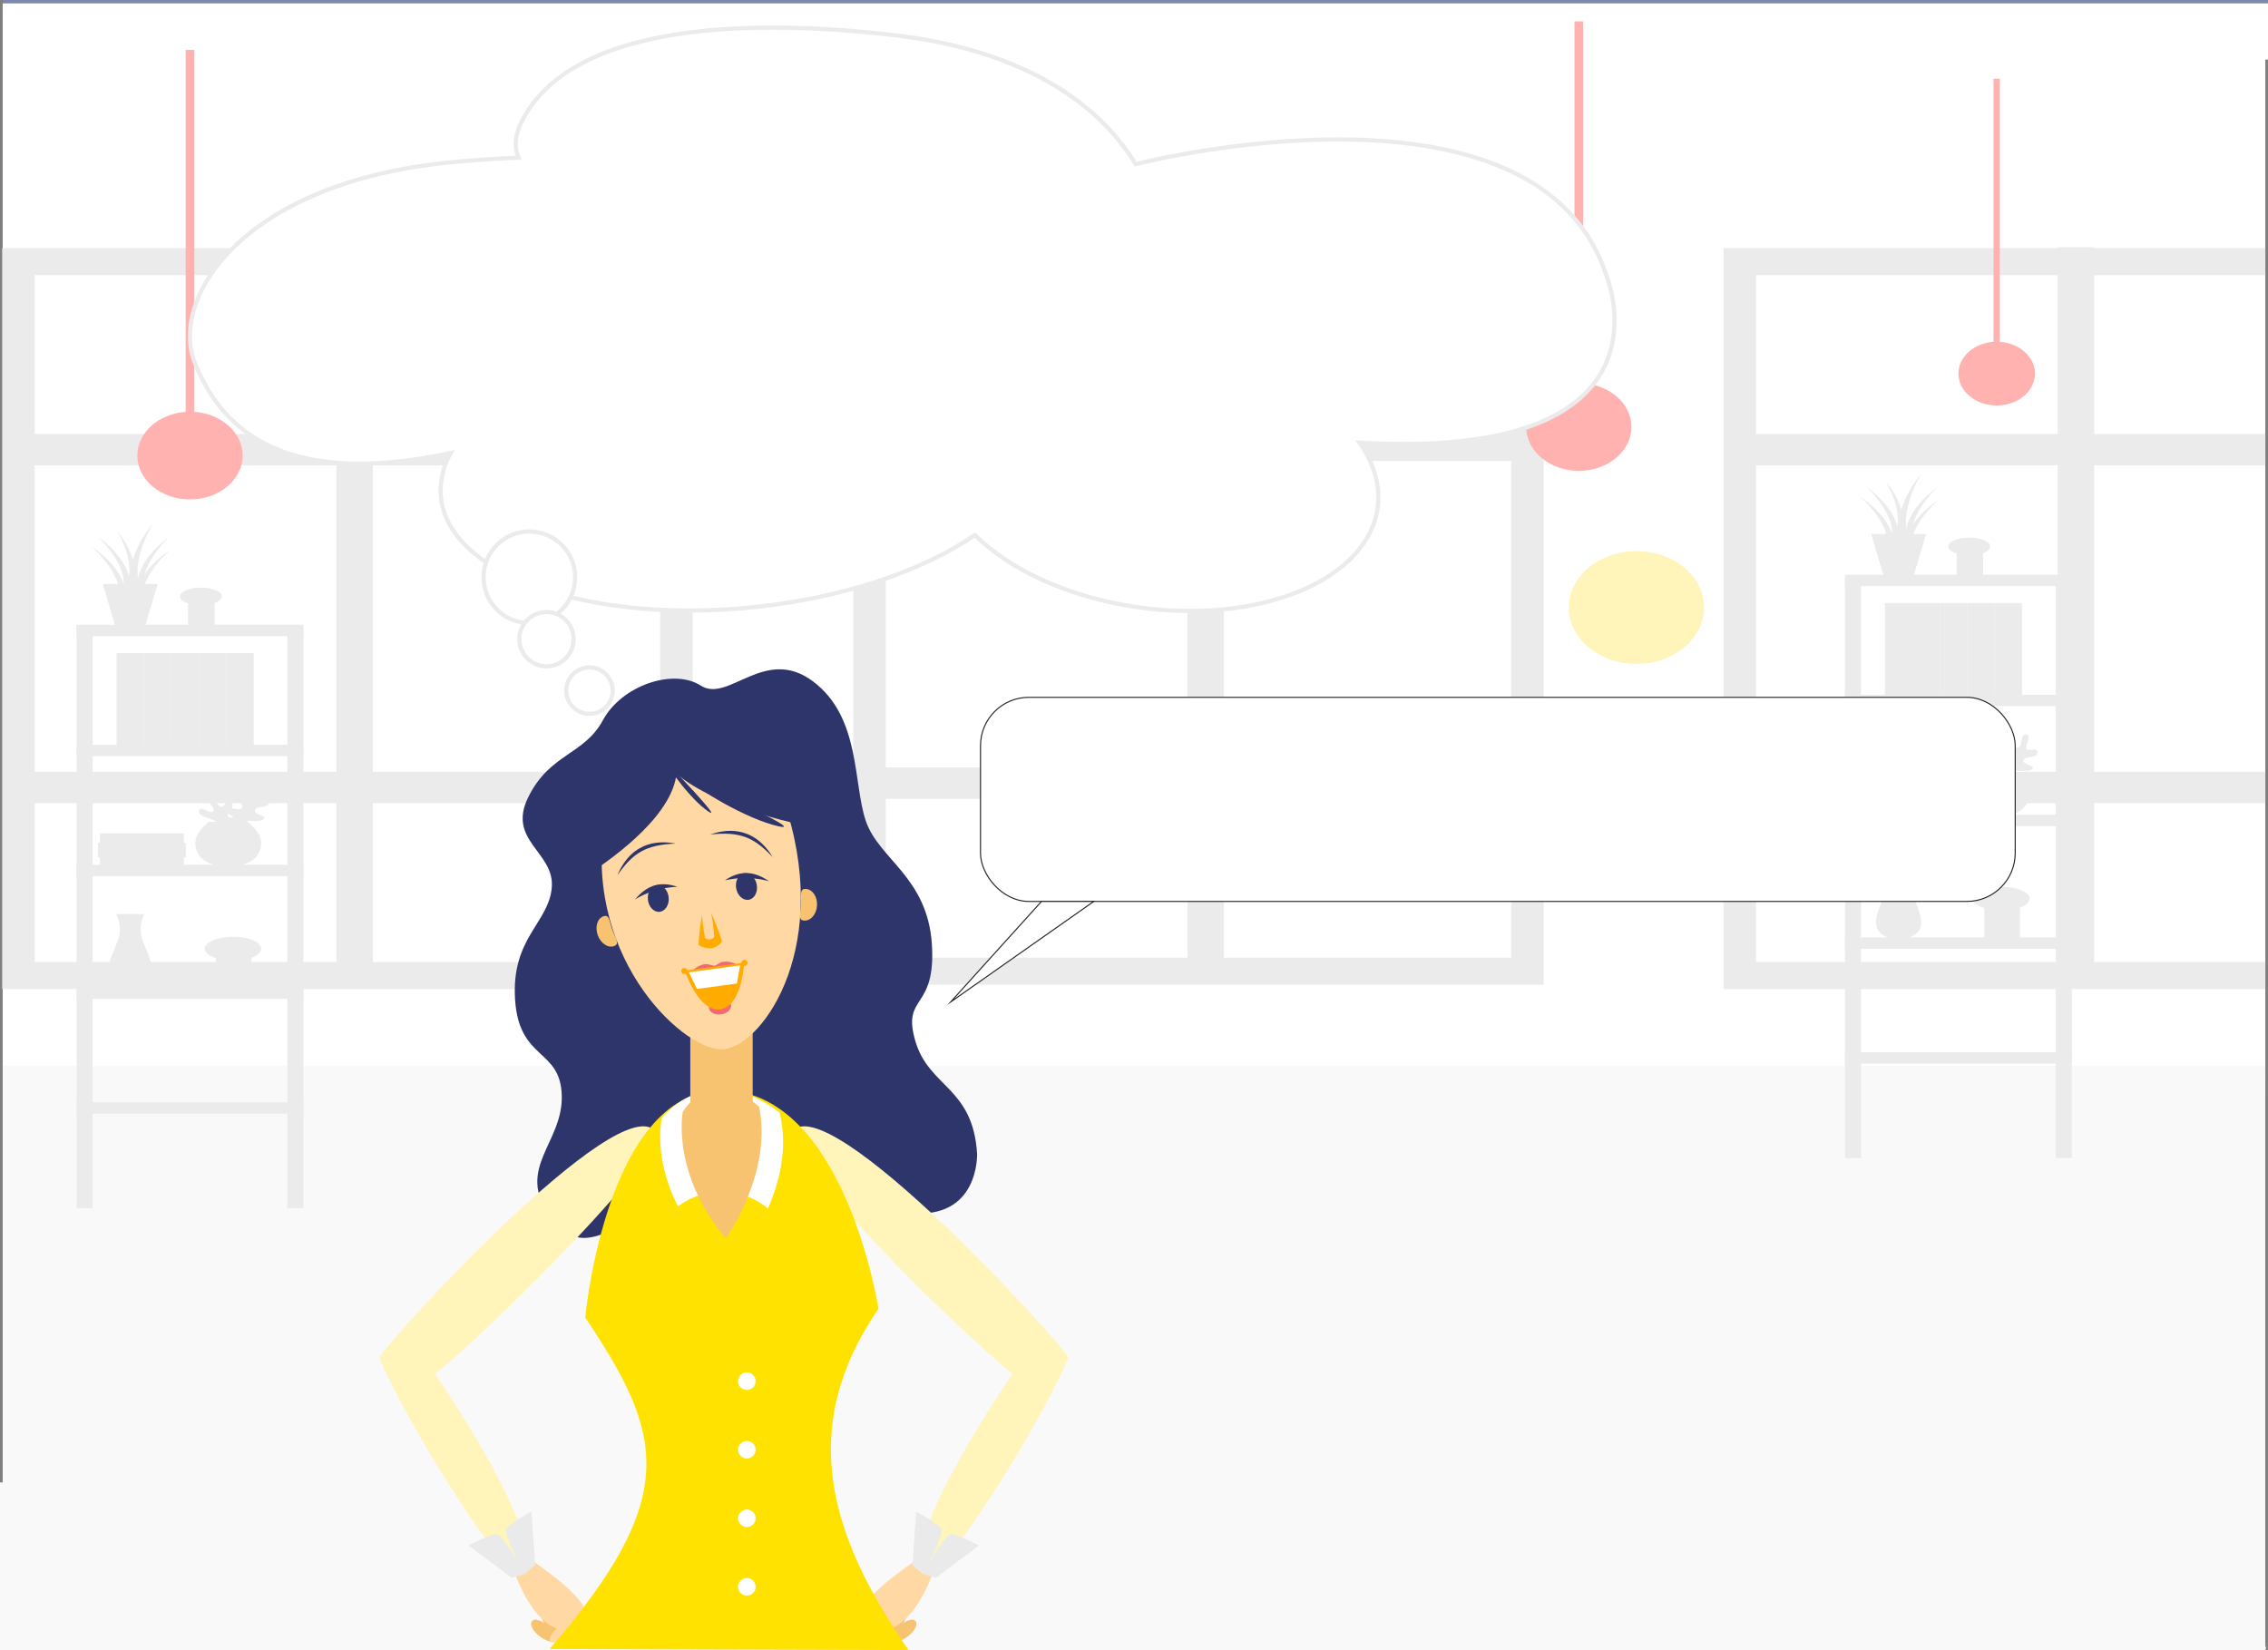 <svg xmlns="http://www.w3.org/2000/svg" width="544" height="395.836" viewBox="0 0 544 395.836">
  <rect x="0" y="0" width="544" height="395.836" fill="#808080" stroke="none"/>
  <g id="Group_15199" data-name="Group 15199" transform="translate(-304.894 -884.903)">
    <g id="Group_14218" data-name="Group 14218" transform="translate(304.894 884.903)">
      <g id="Group_14217" data-name="Group 14217">
        <g id="Group_14216" data-name="Group 14216">
          <g id="Group_14215" data-name="Group 14215">
            <g id="Group_14214" data-name="Group 14214">
              <g id="Group_14139" data-name="Group 14139">
                <g id="Group_14113" data-name="Group 14113" transform="translate(0.528)">
                  <g id="Group_14109" data-name="Group 14109" transform="translate(0.121)">
                    <path id="Path_15455" data-name="Path 15455" d="M848.667,899.457h.644V885.57H305.96v290.224h542.7v-29.152h.005Z" transform="translate(-305.96 -885.164)" fill="#fff"/>
                    <rect id="Rectangle_965" data-name="Rectangle 965" width="542.702" height="0.812" transform="translate(0 290.224)" fill="#a0bacb"/>
                    <rect id="Rectangle_966" data-name="Rectangle 966" width="543.351" height="0.812" fill="#7b88ac"/>
                  </g>
                  <g id="Group_14110" data-name="Group 14110" transform="translate(0 59.302)">
                    <path id="Path_15456" data-name="Path 15456" d="M394.487,983.219v-.213h-7.756v.213H306.561v176.94H471.2V983.219Zm69.9,5.682v38.908h-69.9V988.9Zm-77.653,45.622v74.333H313.378v-74.333Zm7.756,74.333v-74.333h69.9v74.333ZM386.732,988.9v38.908H313.378V988.9Zm-73.354,126.67h73.354v38.909H313.378Zm81.11,38.909V1115.57h69.9v38.909Z" transform="translate(-306.074 -982.6)" fill="#ebebeb"/>
                    <path id="Path_15457" data-name="Path 15457" d="M471.374,1160.3H305.761V982.552h80.171v-.213h8.729v.213h76.713Zm-164.639-.811H470.4V983.363H393.687v-.213h-6.782v.213h-80.17Zm157.823-4.87h-70.87V1114.9h70.87Zm-69.9-.811h68.923v-38.1H394.661Zm-7.756.811H312.578V1114.9h74.328Zm-73.354-.811h72.38v-38.1h-72.38ZM464.557,1109h-70.87v-75.145h70.87Zm-69.9-.812h68.923v-73.521H394.661Zm-7.756.812H312.578v-75.145h74.328Zm-73.354-.812h72.38v-73.521h-72.38Zm151.006-80.236h-70.87v-39.72h70.87Zm-69.9-.812h68.923v-38.1H394.661Zm-7.756.812H312.578v-39.72h74.328Zm-73.354-.812h72.38v-38.1h-72.38Z" transform="translate(-305.761 -982.339)" fill="#ebebeb"/>
                  </g>
                  <g id="Group_14111" data-name="Group 14111" transform="translate(204.132 58.255)">
                    <path id="Path_15458" data-name="Path 15458" d="M729.888,981.5v-.212h-7.756v.212h-80.17V1158.44H806.6V981.5Zm69.9,5.682v38.908h-69.9V987.18ZM722.132,1032.8v74.333H648.778V1032.8Zm7.756,74.333V1032.8h69.9v74.333ZM722.132,987.18v38.908H648.778V987.18Zm-73.354,126.67h73.354v38.908H648.778Zm81.11,38.908V1113.85h69.9v38.908Z" transform="translate(-641.475 -980.88)" fill="#ebebeb"/>
                    <path id="Path_15459" data-name="Path 15459" d="M806.774,1158.584H641.162V980.832h80.17v-.213h8.729v.213h76.713Zm-164.639-.812H805.8V981.643H729.088v-.213h-6.782v.213h-80.17Zm157.823-4.87H729.088v-39.72h70.871Zm-69.9-.811h68.923v-38.1H730.061Zm-7.756.811H647.978v-39.72h74.328Zm-73.354-.811h72.38v-38.1h-72.38Zm151.007-44.811H729.088v-75.145h70.871Zm-69.9-.812h68.923v-73.522H730.061Zm-7.756.812H647.978v-75.145h74.328Zm-73.354-.812h72.38v-73.522h-72.38Zm151.007-80.235H729.088v-39.72h70.871Zm-69.9-.812h68.923v-38.1H730.061Zm-7.756.812H647.978v-39.72h74.328Zm-73.354-.812h72.38v-38.1h-72.38Z" transform="translate(-641.162 -980.619)" fill="#ebebeb"/>
                  </g>
                  <g id="Group_14112" data-name="Group 14112" transform="translate(412.87 59.302)">
                    <path id="Path_15460" data-name="Path 15460" d="M1114.4,1154.479h-41.547V1115.57H1114.4v-6.714h-41.547v-74.333H1114.4v-6.714h-41.547V988.9H1114.4v-5.682h-41.547v-.213H1065.1v.213H984.93v176.94H1114.4Zm-49.3,0H991.746V1115.57H1065.1Zm0-45.623H991.746v-74.333H1065.1Zm0-81.047H991.746V988.9H1065.1Z" transform="translate(-984.443 -982.6)" fill="#ebebeb"/>
                    <path id="Path_15461" data-name="Path 15461" d="M1128.6,1239.87h42.033v-.812h-41.06v-38.1h41.06v-.812H1128.6Z" transform="translate(-1040.672 -1067.586)" fill="#ebebeb"/>
                    <path id="Path_15462" data-name="Path 15462" d="M1128.6,1142.129h42.033v-.812h-41.06V1067.8h41.06v-.812H1128.6Z" transform="translate(-1040.672 -1015.468)" fill="#ebebeb"/>
                    <path id="Path_15463" data-name="Path 15463" d="M1128.6,1031.744h42.033v-.812h-41.06v-38.1h41.06v-.812H1128.6Z" transform="translate(-1040.672 -986.13)" fill="#ebebeb"/>
                    <path id="Path_15464" data-name="Path 15464" d="M1069.657,992.024H995.33v39.72h74.327Zm-.974,38.908H996.3v-38.1h72.38Z" transform="translate(-988.514 -986.13)" fill="#ebebeb"/>
                    <path id="Path_15465" data-name="Path 15465" d="M1114.089,1159.493H985.1V983.364h80.17v-.213h6.782v.213h42.033v-.812h-41.06v-.213h-8.73v.213H984.131V1160.3h129.959Z" transform="translate(-984.131 -982.339)" fill="#ebebeb"/>
                    <path id="Path_15466" data-name="Path 15466" d="M995.33,1239.87h74.327v-39.72H995.33Zm.974-38.908h72.38v38.1H996.3Z" transform="translate(-988.514 -1067.586)" fill="#ebebeb"/>
                    <path id="Path_15467" data-name="Path 15467" d="M1069.657,1066.984H995.33v75.145h74.327Zm-.974,74.333H996.3V1067.8h72.38Z" transform="translate(-988.514 -1015.468)" fill="#ebebeb"/>
                  </g>
                </g>
                <g id="Group_14136" data-name="Group 14136" transform="translate(376.299 132.21)">
                  <ellipse id="Ellipse_80" data-name="Ellipse 80" cx="16.22" cy="13.519" rx="16.22" ry="13.519" fill="#fff4ba"/>
                  <g id="Group_14114" data-name="Group 14114" transform="translate(0.89 0.742)">
                    <path id="Path_15468" data-name="Path 15468" d="M939.968,1128.906c-8.453,0-15.331-5.732-15.331-12.778s6.877-12.777,15.331-12.777,15.33,5.732,15.33,12.777S948.42,1128.906,939.968,1128.906Zm0-25.061c-8.126,0-14.737,5.51-14.737,12.283s6.611,12.283,14.737,12.283,14.736-5.51,14.736-12.283S948.093,1103.845,939.968,1103.845Z" transform="translate(-924.637 -1103.35)" fill="#fff4ba"/>
                  </g>
                  <g id="Group_14115" data-name="Group 14115" transform="translate(15.923 4.122)">
                    <path id="Path_15469" data-name="Path 15469" d="M958.338,1118.549h-8.7a.276.276,0,0,1-.3-.248v-9.15a.3.3,0,0,1,.593,0v8.9h8.407a.251.251,0,1,1,0,.495Z" transform="translate(-949.338 -1108.904)" fill="#fff4ba"/>
                  </g>
                  <g id="Group_14118" data-name="Group 14118" transform="translate(15.923 1.525)">
                    <g id="Group_14116" data-name="Group 14116">
                      <path id="Path_15470" data-name="Path 15470" d="M949.635,1106.43a.276.276,0,0,1-.3-.247v-1.3a.3.3,0,0,1,.593,0v1.3A.275.275,0,0,1,949.635,1106.43Z" transform="translate(-949.338 -1104.637)" fill="#fff4ba"/>
                    </g>
                    <g id="Group_14117" data-name="Group 14117" transform="translate(0 21.949)">
                      <path id="Path_15471" data-name="Path 15471" d="M949.635,1142.493a.276.276,0,0,1-.3-.248v-1.3a.3.3,0,0,1,.593,0v1.3A.275.275,0,0,1,949.635,1142.493Z" transform="translate(-949.338 -1140.7)" fill="#fff4ba"/>
                    </g>
                  </g>
                  <g id="Group_14121" data-name="Group 14121" transform="translate(1.978 13.148)">
                    <g id="Group_14119" data-name="Group 14119" transform="translate(26.333)">
                      <path id="Path_15472" data-name="Path 15472" d="M971.546,1124.23h-1.557a.252.252,0,1,1,0-.495h1.557a.252.252,0,1,1,0,.495Z" transform="translate(-969.691 -1123.735)" fill="#fff4ba"/>
                    </g>
                    <g id="Group_14120" data-name="Group 14120">
                      <path id="Path_15473" data-name="Path 15473" d="M928.28,1124.23h-1.557a.252.252,0,1,1,0-.495h1.557a.252.252,0,1,1,0,.495Z" transform="translate(-926.425 -1123.735)" fill="#fff4ba"/>
                    </g>
                  </g>
                  <g id="Group_14128" data-name="Group 14128" transform="translate(3.783 3.338)">
                    <g id="Group_14124" data-name="Group 14124" transform="translate(0 4.09)">
                      <g id="Group_14122" data-name="Group 14122" transform="translate(22.923)">
                        <path id="Path_15474" data-name="Path 15474" d="M967.353,1115.47a.312.312,0,0,1-.259-.125.227.227,0,0,1,.113-.337l1.355-.639a.33.33,0,0,1,.4.093.226.226,0,0,1-.112.337l-1.355.639A.342.342,0,0,1,967.353,1115.47Z" transform="translate(-967.056 -1114.336)" fill="#fff4ba"/>
                      </g>
                      <g id="Group_14123" data-name="Group 14123" transform="translate(0 10.802)">
                        <path id="Path_15475" data-name="Path 15475" d="M929.689,1133.218a.312.312,0,0,1-.259-.125.227.227,0,0,1,.113-.337l1.356-.639a.33.33,0,0,1,.4.094.226.226,0,0,1-.112.337l-1.356.639A.341.341,0,0,1,929.689,1133.218Z" transform="translate(-929.392 -1132.084)" fill="#fff4ba"/>
                      </g>
                    </g>
                    <g id="Group_14127" data-name="Group 14127" transform="translate(4.661)">
                      <g id="Group_14125" data-name="Group 14125" transform="translate(14.122)">
                        <path id="Path_15476" data-name="Path 15476" d="M960.55,1109.206a.338.338,0,0,1-.159-.038.224.224,0,0,1-.091-.341l.835-1.1a.334.334,0,0,1,.41-.076.224.224,0,0,1,.091.342l-.835,1.1A.315.315,0,0,1,960.55,1109.206Z" transform="translate(-960.254 -1107.616)" fill="#fff4ba"/>
                      </g>
                      <g id="Group_14126" data-name="Group 14126" transform="translate(0 18.525)">
                        <path id="Path_15477" data-name="Path 15477" d="M937.346,1139.644a.348.348,0,0,1-.159-.038.225.225,0,0,1-.091-.342l.835-1.1a.335.335,0,0,1,.41-.076.224.224,0,0,1,.091.342l-.835,1.1A.316.316,0,0,1,937.346,1139.644Z" transform="translate(-937.05 -1138.054)" fill="#fff4ba"/>
                      </g>
                    </g>
                  </g>
                  <g id="Group_14135" data-name="Group 14135" transform="translate(4.153 3.03)">
                    <g id="Group_14131" data-name="Group 14131" transform="translate(4.907)">
                      <g id="Group_14129" data-name="Group 14129" transform="translate(12.96 19.106)">
                        <path id="Path_15478" data-name="Path 15478" d="M960.419,1140.128a.311.311,0,0,1-.259-.126l-.767-1.13a.226.226,0,0,1,.113-.337.33.33,0,0,1,.4.093l.767,1.13a.227.227,0,0,1-.113.337A.339.339,0,0,1,960.419,1140.128Z" transform="translate(-959.355 -1138.503)" fill="#fff4ba"/>
                      </g>
                      <g id="Group_14130" data-name="Group 14130">
                        <path id="Path_15479" data-name="Path 15479" d="M939.125,1108.735a.312.312,0,0,1-.259-.125l-.767-1.13a.227.227,0,0,1,.113-.337.331.331,0,0,1,.4.094l.766,1.13a.227.227,0,0,1-.113.337A.347.347,0,0,1,939.125,1108.735Z" transform="translate(-938.061 -1107.111)" fill="#fff4ba"/>
                      </g>
                    </g>
                    <g id="Group_14134" data-name="Group 14134" transform="translate(0 3.884)">
                      <g id="Group_14132" data-name="Group 14132" transform="translate(22.225 11.771)">
                        <path id="Path_15480" data-name="Path 15480" d="M968.128,1134.024a.34.34,0,0,1-.159-.038l-1.315-.7a.224.224,0,0,1-.091-.341.334.334,0,0,1,.41-.076l1.315.7a.224.224,0,0,1,.091.341A.314.314,0,0,1,968.128,1134.024Z" transform="translate(-966.517 -1132.834)" fill="#fff4ba"/>
                      </g>
                      <g id="Group_14133" data-name="Group 14133">
                        <path id="Path_15481" data-name="Path 15481" d="M931.61,1114.683a.337.337,0,0,1-.159-.038l-1.315-.7a.224.224,0,0,1-.091-.341.334.334,0,0,1,.41-.076l1.315.7a.224.224,0,0,1,.091.341A.313.313,0,0,1,931.61,1114.683Z" transform="translate(-929.999 -1113.493)" fill="#fff4ba"/>
                      </g>
                    </g>
                  </g>
                </g>
                <g id="Group_14137" data-name="Group 14137" transform="translate(0 255.689)">
                  <path id="Path_15482" data-name="Path 15482" d="M848.244,1305.582h-542.7v99.577h-.649v40.225H848.239V1309.825h.005Z" transform="translate(-304.893 -1305.237)" fill="#f9f9f9"/>
                  <rect id="Rectangle_967" data-name="Rectangle 967" width="541.571" height="0.582" transform="translate(1.941 139.345)" fill="#f9f9f9"/>
                  <rect id="Rectangle_968" data-name="Rectangle 968" width="542.707" height="0.582" transform="translate(0.649)" fill="#f9f9f9"/>
                </g>
                <g id="Group_14138" data-name="Group 14138" transform="translate(32.946 5.117)">
                  <path id="Path_15483" data-name="Path 15483" d="M920.031,980.139V893.31H917.95v86.829c-6.485.442-11.586,4.961-11.586,10.48,0,5.813,5.653,10.525,12.626,10.525s12.627-4.712,12.627-10.525C931.617,985.1,926.517,980.581,920.031,980.139Z" transform="translate(-573.243 -893.31)" fill="#ffb2b0"/>
                  <path id="Path_15484" data-name="Path 15484" d="M372.693,991.407V904.578h-2.08v86.829c-6.486.442-11.587,4.961-11.587,10.481,0,5.812,5.653,10.524,12.627,10.524s12.627-4.712,12.627-10.524C384.28,996.368,379.179,991.849,372.693,991.407Z" transform="translate(-359.026 -897.72)" fill="#ffb2b0"/>
                  <path id="Path_15485" data-name="Path 15485" d="M563.692,979.037V915.91H562.18v63.127c-4.716.321-8.424,3.607-8.424,7.62,0,4.226,4.11,7.652,9.18,7.652s9.18-3.426,9.18-7.652C572.116,982.643,568.408,979.358,563.692,979.037Z" transform="translate(-435.239 -902.155)" fill="#ffb2b0"/>
                  <path id="Path_15486" data-name="Path 15486" d="M1086.648,979.037V915.91h-1.513v63.127c-4.716.321-8.424,3.607-8.424,7.62,0,4.226,4.11,7.652,9.18,7.652s9.18-3.426,9.18-7.652C1095.071,982.643,1091.363,979.358,1086.648,979.037Z" transform="translate(-639.914 -902.155)" fill="#ffb2b0"/>
                </g>
              </g>
              <g id="Group_14176" data-name="Group 14176" transform="translate(18.372 125.52)">
                <g id="Group_14148" data-name="Group 14148" transform="translate(0 24.351)">
                  <g id="Group_14140" data-name="Group 14140">
                    <rect id="Rectangle_969" data-name="Rectangle 969" width="53.43" height="1.909" transform="translate(0.487 0.406)" fill="#ebebeb"/>
                    <path id="Path_15487" data-name="Path 15487" d="M389.482,1133.871h-54.4v-2.72h54.4Zm-53.43-.811h52.456v-1.1H336.053Z" transform="translate(-335.079 -1131.151)" fill="#ebebeb"/>
                  </g>
                  <g id="Group_14141" data-name="Group 14141" transform="translate(0 28.788)">
                    <rect id="Rectangle_970" data-name="Rectangle 970" width="53.43" height="1.909" transform="translate(0.487 0.405)" fill="#ebebeb"/>
                    <path id="Path_15488" data-name="Path 15488" d="M389.482,1181.172h-54.4v-2.72h54.4Zm-53.43-.811h52.456v-1.1H336.053Z" transform="translate(-335.079 -1178.452)" fill="#ebebeb"/>
                  </g>
                  <g id="Group_14142" data-name="Group 14142" transform="translate(0 57.576)">
                    <rect id="Rectangle_971" data-name="Rectangle 971" width="53.43" height="1.909" transform="translate(0.487 0.406)" fill="#ebebeb"/>
                    <path id="Path_15489" data-name="Path 15489" d="M389.482,1228.472h-54.4v-2.72h54.4Zm-53.43-.811h52.456v-1.1H336.053Z" transform="translate(-335.079 -1225.752)" fill="#ebebeb"/>
                  </g>
                  <g id="Group_14147" data-name="Group 14147" transform="translate(0 0.636)">
                    <g id="Group_14143" data-name="Group 14143" transform="translate(0 86.364)">
                      <rect id="Rectangle_972" data-name="Rectangle 972" width="53.43" height="1.909" transform="translate(0.487 0.405)" fill="#ebebeb"/>
                      <path id="Path_15490" data-name="Path 15490" d="M389.482,1276.818h-54.4v-2.72h54.4Zm-53.43-.812h52.456v-1.1H336.053Z" transform="translate(-335.079 -1274.098)" fill="#ebebeb"/>
                    </g>
                    <g id="Group_14144" data-name="Group 14144" transform="translate(0 113.917)">
                      <rect id="Rectangle_973" data-name="Rectangle 973" width="53.43" height="1.908" transform="translate(0.487 0.406)" fill="#ebebeb"/>
                      <path id="Path_15491" data-name="Path 15491" d="M389.482,1322.089h-54.4v-2.72h54.4Zm-53.43-.811h52.456v-1.1H336.053Z" transform="translate(-335.079 -1319.369)" fill="#ebebeb"/>
                    </g>
                    <g id="Group_14145" data-name="Group 14145">
                      <rect id="Rectangle_974" data-name="Rectangle 974" width="2.862" height="138.486" transform="translate(0.487 0.406)" fill="#ebebeb"/>
                      <path id="Path_15492" data-name="Path 15492" d="M338.915,1271.494h-3.836V1132.2h3.836Zm-2.862-.812h1.889V1133.008h-1.889Z" transform="translate(-335.079 -1132.196)" fill="#ebebeb"/>
                    </g>
                    <g id="Group_14146" data-name="Group 14146" transform="translate(50.568)">
                      <rect id="Rectangle_975" data-name="Rectangle 975" width="2.862" height="138.486" transform="translate(0.487 0.406)" fill="#ebebeb"/>
                      <path id="Path_15493" data-name="Path 15493" d="M422,1271.494h-3.836V1132.2H422Zm-2.862-.812h1.889V1133.008h-1.889Z" transform="translate(-418.165 -1132.196)" fill="#ebebeb"/>
                    </g>
                  </g>
                </g>
                <g id="Group_14159" data-name="Group 14159" transform="translate(9.577 31.138)">
                  <g id="Group_14150" data-name="Group 14150">
                    <g id="Group_14149" data-name="Group 14149">
                      <rect id="Rectangle_976" data-name="Rectangle 976" width="5.597" height="22.002" transform="translate(0.487 0.406)" fill="#ebebeb"/>
                      <path id="Path_15494" data-name="Path 15494" d="M357.386,1165.115h-6.571V1142.3h6.571Zm-5.6-.811h4.623v-21.191h-4.623Z" transform="translate(-350.815 -1142.301)" fill="#ebebeb"/>
                    </g>
                    <path id="Path_15495" data-name="Path 15495" d="M356.871,1150.255a1.875,1.875,0,1,1-1.845-1.537A1.712,1.712,0,0,1,356.871,1150.255Z" transform="translate(-351.741 -1144.812)" fill="#ebebeb"/>
                  </g>
                  <g id="Group_14152" data-name="Group 14152" transform="translate(6.579)">
                    <g id="Group_14151" data-name="Group 14151">
                      <rect id="Rectangle_977" data-name="Rectangle 977" width="5.597" height="22.002" transform="translate(0.487 0.406)" fill="#ebebeb"/>
                      <path id="Path_15496" data-name="Path 15496" d="M368.2,1165.115h-6.571V1142.3H368.2Zm-5.6-.811h4.624v-21.191H362.6Z" transform="translate(-361.624 -1142.301)" fill="#ebebeb"/>
                    </g>
                    <path id="Path_15497" data-name="Path 15497" d="M367.681,1150.255a1.875,1.875,0,1,1-1.845-1.537A1.712,1.712,0,0,1,367.681,1150.255Z" transform="translate(-362.551 -1144.812)" fill="#ebebeb"/>
                  </g>
                  <g id="Group_14154" data-name="Group 14154" transform="translate(13.158)">
                    <g id="Group_14153" data-name="Group 14153">
                      <rect id="Rectangle_978" data-name="Rectangle 978" width="5.597" height="22.002" transform="translate(0.487 0.406)" fill="#ebebeb"/>
                      <path id="Path_15498" data-name="Path 15498" d="M379.006,1165.115h-6.571V1142.3h6.571Zm-5.6-.811h4.623v-21.191h-4.623Z" transform="translate(-372.435 -1142.301)" fill="#ebebeb"/>
                    </g>
                    <path id="Path_15499" data-name="Path 15499" d="M378.492,1150.255a1.875,1.875,0,1,1-1.845-1.537A1.712,1.712,0,0,1,378.492,1150.255Z" transform="translate(-373.361 -1144.812)" fill="#ebebeb"/>
                  </g>
                  <g id="Group_14156" data-name="Group 14156" transform="translate(19.737)">
                    <g id="Group_14155" data-name="Group 14155">
                      <rect id="Rectangle_979" data-name="Rectangle 979" width="5.597" height="22.002" transform="translate(0.487 0.406)" fill="#ebebeb"/>
                      <path id="Path_15500" data-name="Path 15500" d="M389.816,1165.115h-6.572V1142.3h6.572Zm-5.6-.811h4.624v-21.191h-4.624Z" transform="translate(-383.244 -1142.301)" fill="#ebebeb"/>
                    </g>
                    <path id="Path_15501" data-name="Path 15501" d="M389.3,1150.255a1.875,1.875,0,1,1-1.845-1.537A1.712,1.712,0,0,1,389.3,1150.255Z" transform="translate(-384.171 -1144.812)" fill="#ebebeb"/>
                  </g>
                  <g id="Group_14158" data-name="Group 14158" transform="translate(26.317)">
                    <g id="Group_14157" data-name="Group 14157">
                      <rect id="Rectangle_980" data-name="Rectangle 980" width="5.597" height="22.002" transform="translate(0.487 0.406)" fill="#ebebeb"/>
                      <path id="Path_15502" data-name="Path 15502" d="M400.626,1165.115h-6.571V1142.3h6.571Zm-5.6-.811h4.624v-21.191h-4.624Z" transform="translate(-394.055 -1142.301)" fill="#ebebeb"/>
                    </g>
                    <path id="Path_15503" data-name="Path 15503" d="M400.112,1150.255a1.875,1.875,0,1,1-1.845-1.537A1.712,1.712,0,0,1,400.112,1150.255Z" transform="translate(-394.982 -1144.812)" fill="#ebebeb"/>
                  </g>
                </g>
                <path id="Path_15504" data-name="Path 15504" d="M355.209,1249.209a9.118,9.118,0,0,1,.872-4.042h-6.709a9.118,9.118,0,0,1,.872,4.042c0,2.446-2.94,6.962-2.94,9.973s3.117,4,5.423,4,5.423-.988,5.423-4S355.209,1251.655,355.209,1249.209Z" transform="translate(-339.863 -1151.423)" fill="#ebebeb"/>
                <g id="Group_14161" data-name="Group 14161" transform="translate(28.477 62.59)">
                  <g id="Group_14160" data-name="Group 14160" transform="translate(0.832)">
                    <path id="Path_15505" data-name="Path 15505" d="M395.963,1204.909c1.81-3.539-2.213-3.474-1.906-4.4.575-1.744,2.744.152,3.623-.727s-2.17-3.615-.573-4.563,1.038,2.26,2.418,2.032.559-3.617,2.187-3.239c1.224.285-.23,2.4-.1,3.393s2.658-.453,2.7.96-3.01.794-3.369,1.869,3.284,1.3,2.005,2.2-3.685-.179-4.319.766S395.2,1206.412,395.963,1204.909Z" transform="translate(-387.464 -1193.98)" fill="#ebebeb"/>
                    <path id="Path_15506" data-name="Path 15506" d="M390.621,1209.772c-1.7-3.576-4.505-1.172-5.071-2.012-1.063-1.577,2.078-1.5,1.962-2.641s-4.593-1.3-4.258-2.907,2.644,1,3.433.027-2.655-2.9-1.179-3.584c1.11-.515,1.865,1.843,2.8,2.467s1.507-1.88,2.731-.9-1.469,2.329-.818,3.3,3.428-1,3.286.391-2.77,2.033-2.424,3.077S391.343,1211.291,390.621,1209.772Z" transform="translate(-383.236 -1195.781)" fill="#ebebeb"/>
                  </g>
                  <path id="Path_15507" data-name="Path 15507" d="M394.416,1208.822h-9.286s-3.26,2.333-3.26,5.09,2.032,5.62,7.9,5.62,7.9-2.863,7.9-5.62S394.416,1208.822,394.416,1208.822Z" transform="translate(-381.869 -1199.789)" fill="#ebebeb"/>
                </g>
                <g id="Group_14162" data-name="Group 14162" transform="translate(30.756 99.193)">
                  <rect id="Rectangle_981" data-name="Rectangle 981" width="8.571" height="9.702" transform="translate(2.652 2.863)" fill="#ebebeb"/>
                  <ellipse id="Ellipse_81" data-name="Ellipse 81" cx="6.764" cy="2.863" rx="6.764" ry="2.863" fill="#ebebeb"/>
                </g>
                <g id="Group_14163" data-name="Group 14163" transform="translate(24.787 15.441)">
                  <rect id="Rectangle_982" data-name="Rectangle 982" width="6.355" height="7.193" transform="translate(1.966 2.123)" fill="#ebebeb"/>
                  <path id="Path_15508" data-name="Path 15508" d="M385.835,1118.633c0,1.173-2.245,2.123-5.015,2.123s-5.015-.95-5.015-2.123,2.245-2.122,5.015-2.122S385.835,1117.461,385.835,1118.633Z" transform="translate(-375.805 -1116.511)" fill="#ebebeb"/>
                </g>
                <g id="Group_14165" data-name="Group 14165" transform="translate(3.54)">
                  <g id="Group_14164" data-name="Group 14164">
                    <path id="Path_15509" data-name="Path 15509" d="M359.107,1110.057s-2.2-6.362,7.533-13.519c0,0-8.332,7.635-5.6,13.519Z" transform="translate(-347.939 -1093.253)" fill="#ebebeb"/>
                    <path id="Path_15510" data-name="Path 15510" d="M357.787,1109.389s-5.041-7.087,3.987-18.249c0,0-7.163,11.371-1.655,17.743Z" transform="translate(-346.957 -1091.14)" fill="#ebebeb"/>
                    <path id="Path_15511" data-name="Path 15511" d="M351.06,1110.057s2.2-6.362-7.534-13.519c0,0,8.333,7.635,5.6,13.519Z" transform="translate(-341.925 -1093.253)" fill="#ebebeb"/>
                    <path id="Path_15512" data-name="Path 15512" d="M354.18,1108.749s4.05-5.7-3.206-14.665c0,0,5.758,9.137,1.333,14.259Z" transform="translate(-344.84 -1092.292)" fill="#ebebeb"/>
                    <path id="Path_15513" data-name="Path 15513" d="M358.562,1114.853s-1.9-6.428,8.158-13.265c0,0-8.682,7.359-6.223,13.328Z" transform="translate(-347.754 -1095.229)" fill="#ebebeb"/>
                    <path id="Path_15514" data-name="Path 15514" d="M349.053,1113.571s1.9-6.428-8.158-13.265c0,0,8.682,7.359,6.224,13.328Z" transform="translate(-340.895 -1094.727)" fill="#ebebeb"/>
                  </g>
                  <path id="Path_15515" data-name="Path 15515" d="M351.982,1115.093H345.4l3.019,10.179h7.12l3.019-10.179Z" transform="translate(-342.659 -1100.515)" fill="#ebebeb"/>
                </g>
                <g id="Group_14175" data-name="Group 14175" transform="translate(5.105 74.38)">
                  <g id="Group_14170" data-name="Group 14170" transform="translate(0 0)">
                    <g id="Group_14166" data-name="Group 14166" transform="translate(0.487 5.385)">
                      <rect id="Rectangle_983" data-name="Rectangle 983" width="2.688" height="20.138" transform="translate(0 2.688) rotate(-90)" fill="#ebebeb"/>
                    </g>
                    <g id="Group_14168" data-name="Group 14168" transform="translate(0 2.282)">
                      <g id="Group_14167" data-name="Group 14167">
                        <rect id="Rectangle_984" data-name="Rectangle 984" width="2.688" height="20.138" transform="translate(0.487 3.094) rotate(-90)" fill="#ebebeb"/>
                        <path id="Path_15516" data-name="Path 15516" d="M364.579,1220.6H343.467v-3.5h21.112Zm-20.139-.812h19.165v-1.876H344.441Z" transform="translate(-343.467 -1217.1)" fill="#ebebeb"/>
                      </g>
                    </g>
                    <g id="Group_14169" data-name="Group 14169" transform="translate(0.487)">
                      <rect id="Rectangle_985" data-name="Rectangle 985" width="2.688" height="20.138" transform="translate(0 2.688) rotate(-90)" fill="#ebebeb"/>
                    </g>
                  </g>
                  <g id="Group_14171" data-name="Group 14171" transform="translate(12.347 0)">
                    <rect id="Rectangle_986" data-name="Rectangle 986" width="0.145" height="2.688" fill="#ebebeb"/>
                  </g>
                  <g id="Group_14172" data-name="Group 14172" transform="translate(13.969 0)">
                    <rect id="Rectangle_987" data-name="Rectangle 987" width="0.145" height="2.688" fill="#ebebeb"/>
                  </g>
                  <g id="Group_14173" data-name="Group 14173" transform="translate(15.591 0)">
                    <rect id="Rectangle_988" data-name="Rectangle 988" width="0.145" height="2.688" fill="#ebebeb"/>
                  </g>
                  <g id="Group_14174" data-name="Group 14174" transform="translate(17.213 0)">
                    <rect id="Rectangle_989" data-name="Rectangle 989" width="0.145" height="2.688" fill="#ebebeb"/>
                  </g>
                  <rect id="Rectangle_990" data-name="Rectangle 990" width="9.477" height="0.443" transform="translate(10.162 5.844)" fill="#ebebeb"/>
                  <rect id="Rectangle_991" data-name="Rectangle 991" width="9.477" height="0.443" transform="translate(10.162 6.508)" fill="#ebebeb"/>
                  <rect id="Rectangle_992" data-name="Rectangle 992" width="9.477" height="0.443" transform="translate(10.162 7.172)" fill="#ebebeb"/>
                </g>
              </g>
              <g id="Group_14213" data-name="Group 14213" transform="translate(442.542 113.521)">
                <g id="Group_14185" data-name="Group 14185" transform="translate(0 24.351)">
                  <g id="Group_14177" data-name="Group 14177">
                    <rect id="Rectangle_993" data-name="Rectangle 993" width="53.43" height="1.909" transform="translate(0.487 0.406)" fill="#ebebeb"/>
                    <path id="Path_15517" data-name="Path 15517" d="M1086.42,1114.156h-54.4v-2.72h54.4Zm-53.43-.811h52.457v-1.1H1032.99Z" transform="translate(-1032.016 -1111.436)" fill="#ebebeb"/>
                  </g>
                  <g id="Group_14178" data-name="Group 14178" transform="translate(0 28.788)">
                    <rect id="Rectangle_994" data-name="Rectangle 994" width="53.43" height="1.909" transform="translate(0.487 0.405)" fill="#ebebeb"/>
                    <path id="Path_15518" data-name="Path 15518" d="M1086.42,1161.457h-54.4v-2.72h54.4Zm-53.43-.811h52.457v-1.1H1032.99Z" transform="translate(-1032.016 -1158.737)" fill="#ebebeb"/>
                  </g>
                  <g id="Group_14179" data-name="Group 14179" transform="translate(0 57.576)">
                    <rect id="Rectangle_995" data-name="Rectangle 995" width="53.43" height="1.909" transform="translate(0.487 0.406)" fill="#ebebeb"/>
                    <path id="Path_15519" data-name="Path 15519" d="M1086.42,1208.758h-54.4v-2.721h54.4Zm-53.43-.812h52.457v-1.1H1032.99Z" transform="translate(-1032.016 -1206.037)" fill="#ebebeb"/>
                  </g>
                  <g id="Group_14184" data-name="Group 14184" transform="translate(0 0.637)">
                    <g id="Group_14180" data-name="Group 14180" transform="translate(0 86.364)">
                      <rect id="Rectangle_996" data-name="Rectangle 996" width="53.43" height="1.909" transform="translate(0.487 0.406)" fill="#ebebeb"/>
                      <path id="Path_15520" data-name="Path 15520" d="M1086.42,1257.1h-54.4v-2.72h54.4Zm-53.43-.811h52.457v-1.1H1032.99Z" transform="translate(-1032.016 -1254.383)" fill="#ebebeb"/>
                    </g>
                    <g id="Group_14181" data-name="Group 14181" transform="translate(0 113.917)">
                      <rect id="Rectangle_997" data-name="Rectangle 997" width="53.43" height="1.908" transform="translate(0.487 0.406)" fill="#ebebeb"/>
                      <path id="Path_15521" data-name="Path 15521" d="M1086.42,1302.375h-54.4v-2.72h54.4Zm-53.43-.812h52.457v-1.1H1032.99Z" transform="translate(-1032.016 -1299.654)" fill="#ebebeb"/>
                    </g>
                    <g id="Group_14182" data-name="Group 14182">
                      <rect id="Rectangle_998" data-name="Rectangle 998" width="2.862" height="138.486" transform="translate(0.487 0.405)" fill="#ebebeb"/>
                      <path id="Path_15522" data-name="Path 15522" d="M1035.852,1251.78h-3.836v-139.3h3.836Zm-2.862-.812h1.889V1113.293h-1.889Z" transform="translate(-1032.016 -1112.482)" fill="#ebebeb"/>
                    </g>
                    <g id="Group_14183" data-name="Group 14183" transform="translate(50.568)">
                      <rect id="Rectangle_999" data-name="Rectangle 999" width="2.862" height="138.486" transform="translate(0.487 0.405)" fill="#ebebeb"/>
                      <path id="Path_15523" data-name="Path 15523" d="M1118.938,1251.78H1115.1v-139.3h3.836Zm-2.862-.812h1.889V1113.293h-1.889Z" transform="translate(-1115.102 -1112.482)" fill="#ebebeb"/>
                    </g>
                  </g>
                </g>
                <g id="Group_14196" data-name="Group 14196" transform="translate(9.577 31.138)">
                  <g id="Group_14187" data-name="Group 14187">
                    <g id="Group_14186" data-name="Group 14186">
                      <rect id="Rectangle_1000" data-name="Rectangle 1000" width="5.597" height="22.002" transform="translate(0.487 0.406)" fill="#ebebeb"/>
                      <path id="Path_15524" data-name="Path 15524" d="M1054.323,1145.4h-6.571v-22.813h6.571Zm-5.6-.811h4.624V1123.4h-4.624Z" transform="translate(-1047.752 -1122.586)" fill="#ebebeb"/>
                    </g>
                    <path id="Path_15525" data-name="Path 15525" d="M1053.809,1130.539a1.875,1.875,0,1,1-1.844-1.537A1.712,1.712,0,0,1,1053.809,1130.539Z" transform="translate(-1048.679 -1125.097)" fill="#ebebeb"/>
                  </g>
                  <g id="Group_14189" data-name="Group 14189" transform="translate(6.579)">
                    <g id="Group_14188" data-name="Group 14188">
                      <rect id="Rectangle_1001" data-name="Rectangle 1001" width="5.597" height="22.002" transform="translate(0.487 0.406)" fill="#ebebeb"/>
                      <path id="Path_15526" data-name="Path 15526" d="M1065.133,1145.4h-6.571v-22.813h6.571Zm-5.6-.811h4.624V1123.4h-4.624Z" transform="translate(-1058.562 -1122.586)" fill="#ebebeb"/>
                    </g>
                    <path id="Path_15527" data-name="Path 15527" d="M1064.619,1130.539a1.875,1.875,0,1,1-1.844-1.537A1.712,1.712,0,0,1,1064.619,1130.539Z" transform="translate(-1059.489 -1125.097)" fill="#ebebeb"/>
                  </g>
                  <g id="Group_14191" data-name="Group 14191" transform="translate(13.158)">
                    <g id="Group_14190" data-name="Group 14190">
                      <rect id="Rectangle_1002" data-name="Rectangle 1002" width="5.597" height="22.002" transform="translate(0.487 0.406)" fill="#ebebeb"/>
                      <path id="Path_15528" data-name="Path 15528" d="M1075.943,1145.4h-6.571v-22.813h6.571Zm-5.6-.811h4.624V1123.4h-4.624Z" transform="translate(-1069.372 -1122.586)" fill="#ebebeb"/>
                    </g>
                    <path id="Path_15529" data-name="Path 15529" d="M1075.43,1130.539a1.876,1.876,0,1,1-1.845-1.537A1.712,1.712,0,0,1,1075.43,1130.539Z" transform="translate(-1070.299 -1125.097)" fill="#ebebeb"/>
                  </g>
                  <g id="Group_14193" data-name="Group 14193" transform="translate(19.738)">
                    <g id="Group_14192" data-name="Group 14192">
                      <rect id="Rectangle_1003" data-name="Rectangle 1003" width="5.597" height="22.002" transform="translate(0.487 0.406)" fill="#ebebeb"/>
                      <path id="Path_15530" data-name="Path 15530" d="M1086.753,1145.4h-6.571v-22.813h6.571Zm-5.6-.811h4.624V1123.4h-4.624Z" transform="translate(-1080.182 -1122.586)" fill="#ebebeb"/>
                    </g>
                    <path id="Path_15531" data-name="Path 15531" d="M1086.24,1130.539a1.876,1.876,0,1,1-1.845-1.537A1.712,1.712,0,0,1,1086.24,1130.539Z" transform="translate(-1081.109 -1125.097)" fill="#ebebeb"/>
                  </g>
                  <g id="Group_14195" data-name="Group 14195" transform="translate(26.317)">
                    <g id="Group_14194" data-name="Group 14194">
                      <rect id="Rectangle_1004" data-name="Rectangle 1004" width="5.597" height="22.002" transform="translate(0.487 0.406)" fill="#ebebeb"/>
                      <path id="Path_15532" data-name="Path 15532" d="M1097.564,1145.4h-6.571v-22.813h6.571Zm-5.6-.811h4.624V1123.4h-4.624Z" transform="translate(-1090.993 -1122.586)" fill="#ebebeb"/>
                    </g>
                    <path id="Path_15533" data-name="Path 15533" d="M1097.049,1130.539A1.875,1.875,0,1,1,1095.2,1129,1.712,1.712,0,0,1,1097.049,1130.539Z" transform="translate(-1091.919 -1125.097)" fill="#ebebeb"/>
                  </g>
                </g>
                <path id="Path_15534" data-name="Path 15534" d="M1052.147,1229.494a9.122,9.122,0,0,1,.871-4.042h-6.709a9.124,9.124,0,0,1,.871,4.042c0,2.446-2.94,6.963-2.94,9.973s3.116,4,5.423,4,5.423-.988,5.423-4S1052.147,1231.94,1052.147,1229.494Z" transform="translate(-1036.8 -1131.708)" fill="#ebebeb"/>
                <g id="Group_14198" data-name="Group 14198" transform="translate(28.478 62.591)">
                  <g id="Group_14197" data-name="Group 14197" transform="translate(0.831)">
                    <path id="Path_15535" data-name="Path 15535" d="M1092.9,1185.194c1.81-3.539-2.213-3.474-1.906-4.4.575-1.744,2.744.151,3.623-.727s-2.17-3.615-.573-4.563,1.038,2.26,2.418,2.032.559-3.617,2.187-3.238c1.224.284-.231,2.4-.1,3.392s2.658-.453,2.7.96-3.01.794-3.369,1.868,3.284,1.3,2.006,2.2-3.685-.179-4.319.766S1092.133,1186.7,1092.9,1185.194Z" transform="translate(-1084.402 -1174.266)" fill="#ebebeb"/>
                    <path id="Path_15536" data-name="Path 15536" d="M1087.559,1190.057c-1.7-3.576-4.505-1.172-5.071-2.011-1.063-1.577,2.077-1.5,1.962-2.641s-4.593-1.3-4.258-2.907,2.645,1,3.434.027-2.656-2.9-1.179-3.583c1.11-.516,1.865,1.843,2.8,2.467s1.507-1.88,2.73-.9-1.469,2.328-.818,3.3,3.428-1,3.286.391-2.771,2.033-2.423,3.076S1088.28,1191.576,1087.559,1190.057Z" transform="translate(-1080.173 -1176.067)" fill="#ebebeb"/>
                  </g>
                  <path id="Path_15537" data-name="Path 15537" d="M1091.354,1189.108h-9.287s-3.26,2.332-3.26,5.089,2.032,5.62,7.9,5.62,7.9-2.863,7.9-5.62S1091.354,1189.108,1091.354,1189.108Z" transform="translate(-1078.807 -1180.075)" fill="#ebebeb"/>
                </g>
                <g id="Group_14199" data-name="Group 14199" transform="translate(30.756 99.193)">
                  <rect id="Rectangle_1005" data-name="Rectangle 1005" width="8.571" height="9.702" transform="translate(2.652 2.863)" fill="#ebebeb"/>
                  <ellipse id="Ellipse_82" data-name="Ellipse 82" cx="6.764" cy="2.863" rx="6.764" ry="2.863" fill="#ebebeb"/>
                </g>
                <g id="Group_14200" data-name="Group 14200" transform="translate(24.787 15.441)">
                  <rect id="Rectangle_1006" data-name="Rectangle 1006" width="6.355" height="7.193" transform="translate(1.966 2.123)" fill="#ebebeb"/>
                  <path id="Path_15538" data-name="Path 15538" d="M1082.773,1098.919c0,1.172-2.246,2.122-5.016,2.122s-5.015-.95-5.015-2.122,2.245-2.123,5.015-2.123S1082.773,1097.747,1082.773,1098.919Z" transform="translate(-1072.742 -1096.796)" fill="#ebebeb"/>
                </g>
                <g id="Group_14202" data-name="Group 14202" transform="translate(3.54)">
                  <g id="Group_14201" data-name="Group 14201">
                    <path id="Path_15539" data-name="Path 15539" d="M1056.044,1090.343s-2.2-6.362,7.533-13.519c0,0-8.333,7.634-5.6,13.519Z" transform="translate(-1044.877 -1073.538)" fill="#ebebeb"/>
                    <path id="Path_15540" data-name="Path 15540" d="M1054.725,1089.674s-5.041-7.087,3.986-18.249c0,0-7.163,11.371-1.656,17.743Z" transform="translate(-1043.895 -1071.425)" fill="#ebebeb"/>
                    <path id="Path_15541" data-name="Path 15541" d="M1048,1090.343s2.2-6.362-7.533-13.519c0,0,8.333,7.634,5.6,13.519Z" transform="translate(-1038.863 -1073.538)" fill="#ebebeb"/>
                    <path id="Path_15542" data-name="Path 15542" d="M1051.118,1089.035s4.05-5.7-3.206-14.665c0,0,5.758,9.137,1.333,14.258Z" transform="translate(-1041.778 -1072.578)" fill="#ebebeb"/>
                    <path id="Path_15543" data-name="Path 15543" d="M1055.5,1095.138s-1.9-6.428,8.158-13.265c0,0-8.682,7.359-6.224,13.328Z" transform="translate(-1044.692 -1075.514)" fill="#ebebeb"/>
                    <path id="Path_15544" data-name="Path 15544" d="M1045.991,1093.856s1.9-6.428-8.158-13.265c0,0,8.682,7.359,6.223,13.328Z" transform="translate(-1037.833 -1075.012)" fill="#ebebeb"/>
                  </g>
                  <path id="Path_15545" data-name="Path 15545" d="M1048.92,1095.378h-6.579l3.019,10.179h7.12l3.019-10.179Z" transform="translate(-1039.597 -1080.8)" fill="#ebebeb"/>
                </g>
                <g id="Group_14212" data-name="Group 14212" transform="translate(5.106 74.38)">
                  <g id="Group_14207" data-name="Group 14207" transform="translate(0 0)">
                    <g id="Group_14203" data-name="Group 14203" transform="translate(0.487 5.385)">
                      <rect id="Rectangle_1007" data-name="Rectangle 1007" width="2.688" height="20.138" transform="translate(0 2.688) rotate(-90)" fill="#ebebeb"/>
                    </g>
                    <g id="Group_14205" data-name="Group 14205" transform="translate(0 2.282)">
                      <g id="Group_14204" data-name="Group 14204">
                        <rect id="Rectangle_1008" data-name="Rectangle 1008" width="2.688" height="20.138" transform="translate(0.487 3.094) rotate(-90)" fill="#ebebeb"/>
                        <path id="Path_15546" data-name="Path 15546" d="M1061.517,1200.885h-21.112v-3.5h21.112Zm-20.138-.811h19.164V1198.2h-19.164Z" transform="translate(-1040.405 -1197.385)" fill="#ebebeb"/>
                      </g>
                    </g>
                    <g id="Group_14206" data-name="Group 14206" transform="translate(0.487)">
                      <rect id="Rectangle_1009" data-name="Rectangle 1009" width="2.688" height="20.138" transform="translate(0 2.688) rotate(-90)" fill="#ebebeb"/>
                    </g>
                  </g>
                  <g id="Group_14208" data-name="Group 14208" transform="translate(12.347 0)">
                    <rect id="Rectangle_1010" data-name="Rectangle 1010" width="0.145" height="2.688" fill="#ebebeb"/>
                  </g>
                  <g id="Group_14209" data-name="Group 14209" transform="translate(13.969 0)">
                    <rect id="Rectangle_1011" data-name="Rectangle 1011" width="0.145" height="2.688" fill="#ebebeb"/>
                  </g>
                  <g id="Group_14210" data-name="Group 14210" transform="translate(15.591 0)">
                    <rect id="Rectangle_1012" data-name="Rectangle 1012" width="0.145" height="2.688" fill="#ebebeb"/>
                  </g>
                  <g id="Group_14211" data-name="Group 14211" transform="translate(17.213 0)">
                    <rect id="Rectangle_1013" data-name="Rectangle 1013" width="0.145" height="2.688" fill="#ebebeb"/>
                  </g>
                  <rect id="Rectangle_1014" data-name="Rectangle 1014" width="9.477" height="0.443" transform="translate(10.162 5.844)" fill="#ebebeb"/>
                  <rect id="Rectangle_1015" data-name="Rectangle 1015" width="9.477" height="0.443" transform="translate(10.162 6.508)" fill="#ebebeb"/>
                  <rect id="Rectangle_1016" data-name="Rectangle 1016" width="9.477" height="0.443" transform="translate(10.162 7.172)" fill="#ebebeb"/>
                </g>
              </g>
            </g>
          </g>
        </g>
      </g>
    </g>
    <g id="Group_14221" data-name="Group 14221" transform="translate(376.451 919.778)">
      <g id="Group_14220" data-name="Group 14220" transform="translate(0 0)">
        <path id="Path_15547" data-name="Path 15547" d="M702.984,1041.759c10.623,15.141,2.138,31.464-20.756,37.816-24.32,6.746-55.892-.259-71.476-15.652-12.265,8.432-30.963,14.932-52.4,17.235-39.523,4.245-73.39-7.378-75.643-25.96a18.2,18.2,0,0,1,2.327-10.961c-33.423,7.076-53.064-.647-61.387-21.639-6.142-15.49,11.417-42.705,59.653-47.886,6.15-.661,12.178-1.089,18.018-1.3-.128-.513-1.852-3.428.648-8.506,10.87-22.074,49.15-25.523,89.1-20.93,33.642,3.868,50.442,18.1,58.232,30.99,0,0,95.628-24.587,112.8,26.364C762.1,1001.331,781.23,1046.248,702.984,1041.759Z" transform="translate(-448.468 -970.453)" fill="#fff" stroke="#ebebeb" stroke-miterlimit="10" stroke-width="1"/>
        <circle id="Ellipse_83" data-name="Ellipse 83" cx="10.987" cy="10.987" r="10.987" transform="translate(44.427 92.621)" fill="#fff" stroke="#ebebeb" stroke-miterlimit="10" stroke-width="1"/>
        <circle id="Ellipse_84" data-name="Ellipse 84" cx="6.511" cy="6.511" r="6.511" transform="translate(53.008 111.947)" fill="#fff" stroke="#ebebeb" stroke-miterlimit="10" stroke-width="1"/>
        <circle id="Ellipse_85" data-name="Ellipse 85" cx="5.569" cy="5.569" r="5.569" transform="translate(64.264 125.225)" fill="#fff" stroke="#ebebeb" stroke-miterlimit="10" stroke-width="1"/>
      </g>
    </g>
    <g id="Group_14233" data-name="Group 14233" transform="translate(395.914 1045.465)">
      <g id="Group_14223" data-name="Group 14223" transform="translate(32.457)">
        <g id="Group_14222" data-name="Group 14222">
          <path id="Path_15548" data-name="Path 15548" d="M516.281,1280c-8.457-11.63,3.08-17.6,2.761-29.036s-10.239-8.248-11.2-23.042,8.095-18.345,8.806-26.88-10.849-11.179-5.624-21.7,13.352-10.042,17.873-18.4,16.906-12.555,23.51-8.312,15.329-9.644,26.855-1.051,9.6,24.417,12.721,33.55,14.794,13.471,15.833,29.528-7.242,11.929-3.983,23.175,13.791,10.989,14.831,27.05c0,0,.62,16.084-16.377,14.214s-12.141,8-30.331.693-12.844,10.168-25.547,2.926S526.007,1293.374,516.281,1280Z" transform="translate(-507.775 -1148.717)" fill="#2d356b"/>
        </g>
      </g>
      <g id="Group_14225" data-name="Group 14225" transform="translate(98.676 109.627)">
        <g id="Group_14224" data-name="Group 14224" transform="translate(16.578 103.386)">
          <path id="Path_15549" data-name="Path 15549" d="M650.635,1525.458c-.648-.859.771-2.182,2.581-3.43s3.321-1.951,3.973-1.094-.289,2.565-2.1,3.813S651.285,1526.316,650.635,1525.458Z" transform="translate(-646.422 -1507.26)" fill="#f7c371"/>
          <path id="Path_15550" data-name="Path 15550" d="M654.86,1528.192c-.65-.859.771-2.181,2.581-3.428s3.319-1.956,3.972-1.1-.289,2.563-2.1,3.814S655.511,1529.046,654.86,1528.192Z" transform="translate(-648.075 -1508.329)" fill="#f7c371"/>
          <path id="Path_15551" data-name="Path 15551" d="M644.032,1519.262c.765-.788,3.082.847,5.485,2.943s3.99,3.852,3.223,4.644-3.334-.272-5.74-2.369S643.265,1520.051,644.032,1519.262Z" transform="translate(-643.815 -1506.674)" fill="#ffd8a3"/>
          <path id="Path_15552" data-name="Path 15552" d="M658.41,1498.709c-3.759,2.845-16.271,10.881-13.565,15.167,2.42,3.834,10.78,4.989,17.114-12.458Z" transform="translate(-644.069 -1498.709)" fill="#ffd8a3"/>
        </g>
        <path id="Path_15553" data-name="Path 15553" d="M616.769,1330.163c8.643-11.106,65.252,51.267,66.3,54.073,0,0-3.411,10.127-6.664,8.771C667.988,1389.5,612.91,1335.121,616.769,1330.163Z" transform="translate(-616.575 -1328.84)" fill="#fff4ba"/>
        <path id="Path_15554" data-name="Path 15554" d="M669.906,1468.98c-9.819-4.269,23.2-52.589,25.079-53.885,0,0,8.125.612,7.724,3.254C701.672,1425.182,674.29,1470.886,669.906,1468.98Z" transform="translate(-636.735 -1362.598)" fill="#fff4ba"/>
        <path id="Path_15555" data-name="Path 15555" d="M668.421,1499.094l3.25.947,10.3-7.721s-5.281-2.826-6.755-2.7S668.421,1499.094,668.421,1499.094Z" transform="translate(-636.867 -1391.763)" fill="#eaeaea"/>
        <path id="Path_15556" data-name="Path 15556" d="M667.068,1495.752l-2.6-2.2.9-12.856s5.321,2.87,6.029,4.171S667.068,1495.752,667.068,1495.752Z" transform="translate(-635.319 -1388.273)" fill="#eaeaea"/>
      </g>
      <g id="Group_14227" data-name="Group 14227" transform="translate(0 109.627)">
        <g id="Group_14226" data-name="Group 14226" transform="translate(32.029 103.386)">
          <path id="Path_15557" data-name="Path 15557" d="M525.2,1525.458c.648-.859-.771-2.182-2.581-3.43s-3.321-1.951-3.973-1.094.288,2.565,2.1,3.813S524.546,1526.316,525.2,1525.458Z" transform="translate(-511.52 -1507.26)" fill="#f7c371"/>
          <path id="Path_15558" data-name="Path 15558" d="M520.971,1528.192c.651-.859-.771-2.181-2.581-3.428s-3.319-1.956-3.972-1.1.289,2.563,2.1,3.814S520.32,1529.046,520.971,1528.192Z" transform="translate(-509.866 -1508.329)" fill="#f7c371"/>
          <path id="Path_15559" data-name="Path 15559" d="M530.384,1519.262c-.766-.788-3.082.847-5.486,2.943s-3.99,3.852-3.223,4.644,3.334-.272,5.74-2.369S531.151,1520.051,530.384,1519.262Z" transform="translate(-512.711 -1506.674)" fill="#ffd8a3"/>
          <path id="Path_15560" data-name="Path 15560" d="M510.62,1498.709c3.759,2.845,16.271,10.881,13.566,15.167-2.42,3.834-10.781,4.989-17.115-12.458Z" transform="translate(-507.071 -1498.709)" fill="#ffd8a3"/>
        </g>
        <path id="Path_15561" data-name="Path 15561" d="M520.75,1330.163c-8.644-11.106-65.253,51.267-66.3,54.073,0,0,3.411,10.127,6.665,8.771C469.53,1389.5,524.609,1335.121,520.75,1330.163Z" transform="translate(-454.445 -1328.84)" fill="#fff4ba"/>
        <path id="Path_15562" data-name="Path 15562" d="M488.1,1468.98c9.819-4.269-23.2-52.589-25.079-53.885,0,0-8.125.612-7.724,3.254C456.335,1425.182,483.716,1470.886,488.1,1468.98Z" transform="translate(-454.773 -1362.598)" fill="#fff4ba"/>
        <path id="Path_15563" data-name="Path 15563" d="M503.143,1499.094l-3.25.947-10.3-7.721s5.281-2.826,6.755-2.7S503.143,1499.094,503.143,1499.094Z" transform="translate(-468.199 -1391.763)" fill="#eaeaea"/>
        <path id="Path_15564" data-name="Path 15564" d="M508.716,1495.752l2.6-2.2-.895-12.856s-5.321,2.87-6.03,4.171S508.716,1495.752,508.716,1495.752Z" transform="translate(-473.966 -1388.273)" fill="#eaeaea"/>
      </g>
      <g id="Group_14228" data-name="Group 14228" transform="translate(40.799 77.203)">
        <path id="Path_15565" data-name="Path 15565" d="M607.575,1448.918c-18.945-27.469-26.849-53.294-7.2-81.886,0,0-7.907-51.128-36.569-52.4s-33.77,54.5-33.77,54.5c18.632,27.925,23.255,42.712-8.551,79.535" transform="translate(-521.481 -1290.848)" fill="#ffe200"/>
        <path id="Path_15566" data-name="Path 15566" d="M579.814,1338.866a17.358,17.358,0,0,1,11.1,4.005c2.906-6.609,4.844-14.74,2.772-23.037-17.448-13.12-28.2,1.362-28.2,1.362s-2.286,9.037,3.866,21.188A17.321,17.321,0,0,1,579.814,1338.866Z" transform="translate(-538.542 -1290.74)" fill="#fff"/>
        <path id="Path_15567" data-name="Path 15567" d="M573.811,1319.47s-2.9,14.558,10.292,30.356c0,0,11.216-15.375,8.049-31.482C580.8,1307.5,573.811,1319.47,573.811,1319.47Z" transform="translate(-541.856 -1290.53)" fill="#f7c371"/>
        <rect id="Rectangle_1018" data-name="Rectangle 1018" width="14.968" height="28.059" transform="translate(33.752)" fill="#f7c371"/>
        <path id="Path_15568" data-name="Path 15568" d="M599.976,1427.922a2.1,2.1,0,1,0-2.105,2.105A2.1,2.1,0,0,0,599.976,1427.922Z" transform="translate(-550.555 -1334.371)" fill="#fff"/>
        <path id="Path_15569" data-name="Path 15569" d="M599.976,1454.948a2.1,2.1,0,1,0-2.105,2.105A2.1,2.1,0,0,0,599.976,1454.948Z" transform="translate(-550.555 -1344.948)" fill="#fff"/>
        <path id="Path_15570" data-name="Path 15570" d="M599.976,1509a2.1,2.1,0,1,0-2.105,2.1A2.1,2.1,0,0,0,599.976,1509Z" transform="translate(-550.555 -1366.104)" fill="#fff"/>
        <path id="Path_15571" data-name="Path 15571" d="M599.976,1481.976a2.1,2.1,0,1,0-2.105,2.105A2.1,2.1,0,0,0,599.976,1481.976Z" transform="translate(-550.555 -1355.527)" fill="#fff"/>
      </g>
      <g id="Group_14229" data-name="Group 14229" transform="translate(52.057 24.407)">
        <path id="Path_15572" data-name="Path 15572" d="M571.551,1255.515c-9.23,1.248-33.424-21.173-29.027-53.339.89-6.5,7.215-11.029,20.094-12.769,14.167-1.915,21.167,1.04,22.885,5.975C597.651,1230.282,581,1254.239,571.551,1255.515Z" transform="translate(-540.768 -1188.819)" fill="#ffd8a3"/>
        <path id="Path_15573" data-name="Path 15573" d="M584.787,1213.255c3.141-1.088,10.092-2.6,14.987,5.413C595.3,1214.01,592.117,1212.475,584.787,1213.255Z" transform="translate(-557.516 -1198.038)" fill="#2d356b"/>
        <path id="Path_15574" data-name="Path 15574" d="M562.214,1217.207c-3.249-.611-10.306-1.087-13.972,7.563C551.973,1219.506,554.888,1217.519,562.214,1217.207Z" transform="translate(-543.213 -1199.815)" fill="#2d356b"/>
        <path id="Path_15575" data-name="Path 15575" d="M599.92,1231.836c-.313-1.75-1.67-2.968-3.029-2.721s-2.213,1.859-1.9,3.61,1.67,2.964,3.03,2.721S600.235,1233.583,599.92,1231.836Z" transform="translate(-561.485 -1204.577)" fill="#2d356b"/>
        <path id="Path_15576" data-name="Path 15576" d="M601.2,1230.985c-2.675-1.761-6.139-3.279-10.594-.213A21.5,21.5,0,0,1,601.2,1230.985Z" transform="translate(-559.791 -1204.55)" fill="#2d356b"/>
        <path id="Path_15577" data-name="Path 15577" d="M560.214,1237.194c-.162-1.77.823-3.3,2.2-3.427s2.624,1.206,2.786,2.977-.824,3.3-2.2,3.428S560.375,1238.962,560.214,1237.194Z" transform="translate(-547.891 -1206.407)" fill="#2d356b"/>
        <path id="Path_15578" data-name="Path 15578" d="M555.165,1237.058c2.112-2.408,5.047-4.791,10.154-3.016A21.484,21.484,0,0,0,555.165,1237.058Z" transform="translate(-545.922 -1206.277)" fill="#2d356b"/>
        <path id="Path_15579" data-name="Path 15579" d="M580.275,1251.145a6.82,6.82,0,0,0,2.919.774,3.966,3.966,0,0,0,2.595-1.635c.02-.778-3.144-8.99-3.871-8.97S580.073,1250.048,580.275,1251.145Z" transform="translate(-555.74 -1209.365)" fill="#ffab00"/>
        <path id="Path_15580" data-name="Path 15580" d="M582.246,1248.68c.027.172.882.333,1.17.294.5-.067,1.058-.4,1.037-.711-.051-.749-.8-9.227-2.277-8.944C580.554,1239.624,582.081,1247.6,582.246,1248.68Z" transform="translate(-556.204 -1208.581)" fill="#ffd8a3"/>
        <path id="Path_15581" data-name="Path 15581" d="M589.579,1280.586c-.139-1.027-1.261-.775-2.725-.577s-2.716.266-2.577,1.293,1.437,1.7,2.9,1.5S589.717,1281.614,589.579,1280.586Z" transform="translate(-557.312 -1224.438)" fill="#f36973"/>
        <path id="Path_15582" data-name="Path 15582" d="M588.155,1264.376c-3.327-1.248-4.144.411-4.86.508-.912.123-2.034-1.3-4.954.818-.84.607,2.447,1.563,5.159,1.2S589.127,1264.739,588.155,1264.376Z" transform="translate(-554.941 -1218.209)" fill="#f36973"/>
        <path id="Path_15583" data-name="Path 15583" d="M574.763,1266.241l14.253-1.926s-.525,10.515-5.741,11.22S574.763,1266.241,574.763,1266.241Z" transform="translate(-553.592 -1218.366)" fill="#ffab00"/>
        <path id="Path_15584" data-name="Path 15584" d="M588.692,1265.405l-12.276,1.659,1.913,3.99,9.576-1.294Z" transform="translate(-554.239 -1218.793)" fill="#fff"/>
        <path id="Path_15585" data-name="Path 15585" d="M598.57,1263.613a.732.732,0,1,0-.6.932A.791.791,0,0,0,598.57,1263.613Z" transform="translate(-562.346 -1217.8)" fill="#ffab00"/>
        <path id="Path_15586" data-name="Path 15586" d="M574.816,1266.823a.732.732,0,1,0-.6.932A.791.791,0,0,0,574.816,1266.823Z" transform="translate(-553.048 -1219.056)" fill="#ffab00"/>
        <path id="Path_15587" data-name="Path 15587" d="M543.752,1249.135c-.71-1.976-.663-3.665-2.12-3.141s-2.066,2.551-1.355,4.527,2.466,3.151,3.924,2.627S544.462,1251.112,543.752,1249.135Z" transform="translate(-539.978 -1211.158)" fill="#f7c371"/>
        <path id="Path_15588" data-name="Path 15588" d="M620.41,1238.891c.111-2.1-.439-3.705,1.154-3.621s2.8,1.856,2.689,3.955-1.491,3.727-3.083,3.646S620.3,1240.992,620.41,1238.891Z" transform="translate(-571.357 -1206.998)" fill="#f7c371"/>
      </g>
      <g id="Group_14232" data-name="Group 14232" transform="translate(50.087 17.5)">
        <g id="Group_14231" data-name="Group 14231" transform="translate(16.867)">
          <path id="Path_15589" data-name="Path 15589" d="M597.486,1196.993c-8.537-1.989-30-7.85-33.031-18.027,0,0,20.155-5.37,26.2,4.233C598.3,1195.322,597.486,1196.993,597.486,1196.993Z" transform="translate(-564.455 -1177.47)" fill="#2d356b"/>
          <g id="Group_14230" data-name="Group 14230" transform="translate(1.973 4.904)">
            <path id="Path_15590" data-name="Path 15590" d="M575.956,1191.917c2.125,2.344,13.961,9.622,21.759,11.362S575.956,1191.917,575.956,1191.917Z" transform="translate(-570.93 -1188.028)" fill="#2d356b"/>
            <path id="Path_15591" data-name="Path 15591" d="M567.7,1185.528c.677,1.853,5.8,8.832,9.9,11.667S567.7,1185.528,567.7,1185.528Z" transform="translate(-567.697 -1185.528)" fill="#2d356b"/>
          </g>
        </g>
        <path id="Path_15592" data-name="Path 15592" d="M536.912,1213.011c6.081-3.964,21.157-14.763,21.052-25.335,0,0-16.755-.381-19.105,10.356C535.888,1211.589,536.912,1213.011,536.912,1213.011Z" transform="translate(-536.742 -1181.464)" fill="#2d356b"/>
      </g>
    </g>
    <g id="Group_14237" data-name="Group 14237" transform="translate(532.921 1052.182)">
      <g id="Group_14236" data-name="Group 14236" transform="translate(0 0)">
        <g id="Group_14235" data-name="Group 14235">
          <g id="Group_14234" data-name="Group 14234">
            <rect id="Rectangle_1019" data-name="Rectangle 1019" width="248.184" height="48.963" rx="11.604" transform="translate(255.339 48.963) rotate(-180)" fill="#fff" stroke="#231f20" stroke-miterlimit="10" stroke-width="0.25"/>
            <path id="Path_15593" data-name="Path 15593" d="M713.881,1240.2l-34.325,24.117,21.787-24.117Z" transform="translate(-679.556 -1191.24)" fill="#fff" stroke="#231f20" stroke-miterlimit="10" stroke-width="0.25"/>
          </g>
        </g>
      </g>
    </g>
  </g>
</svg>
